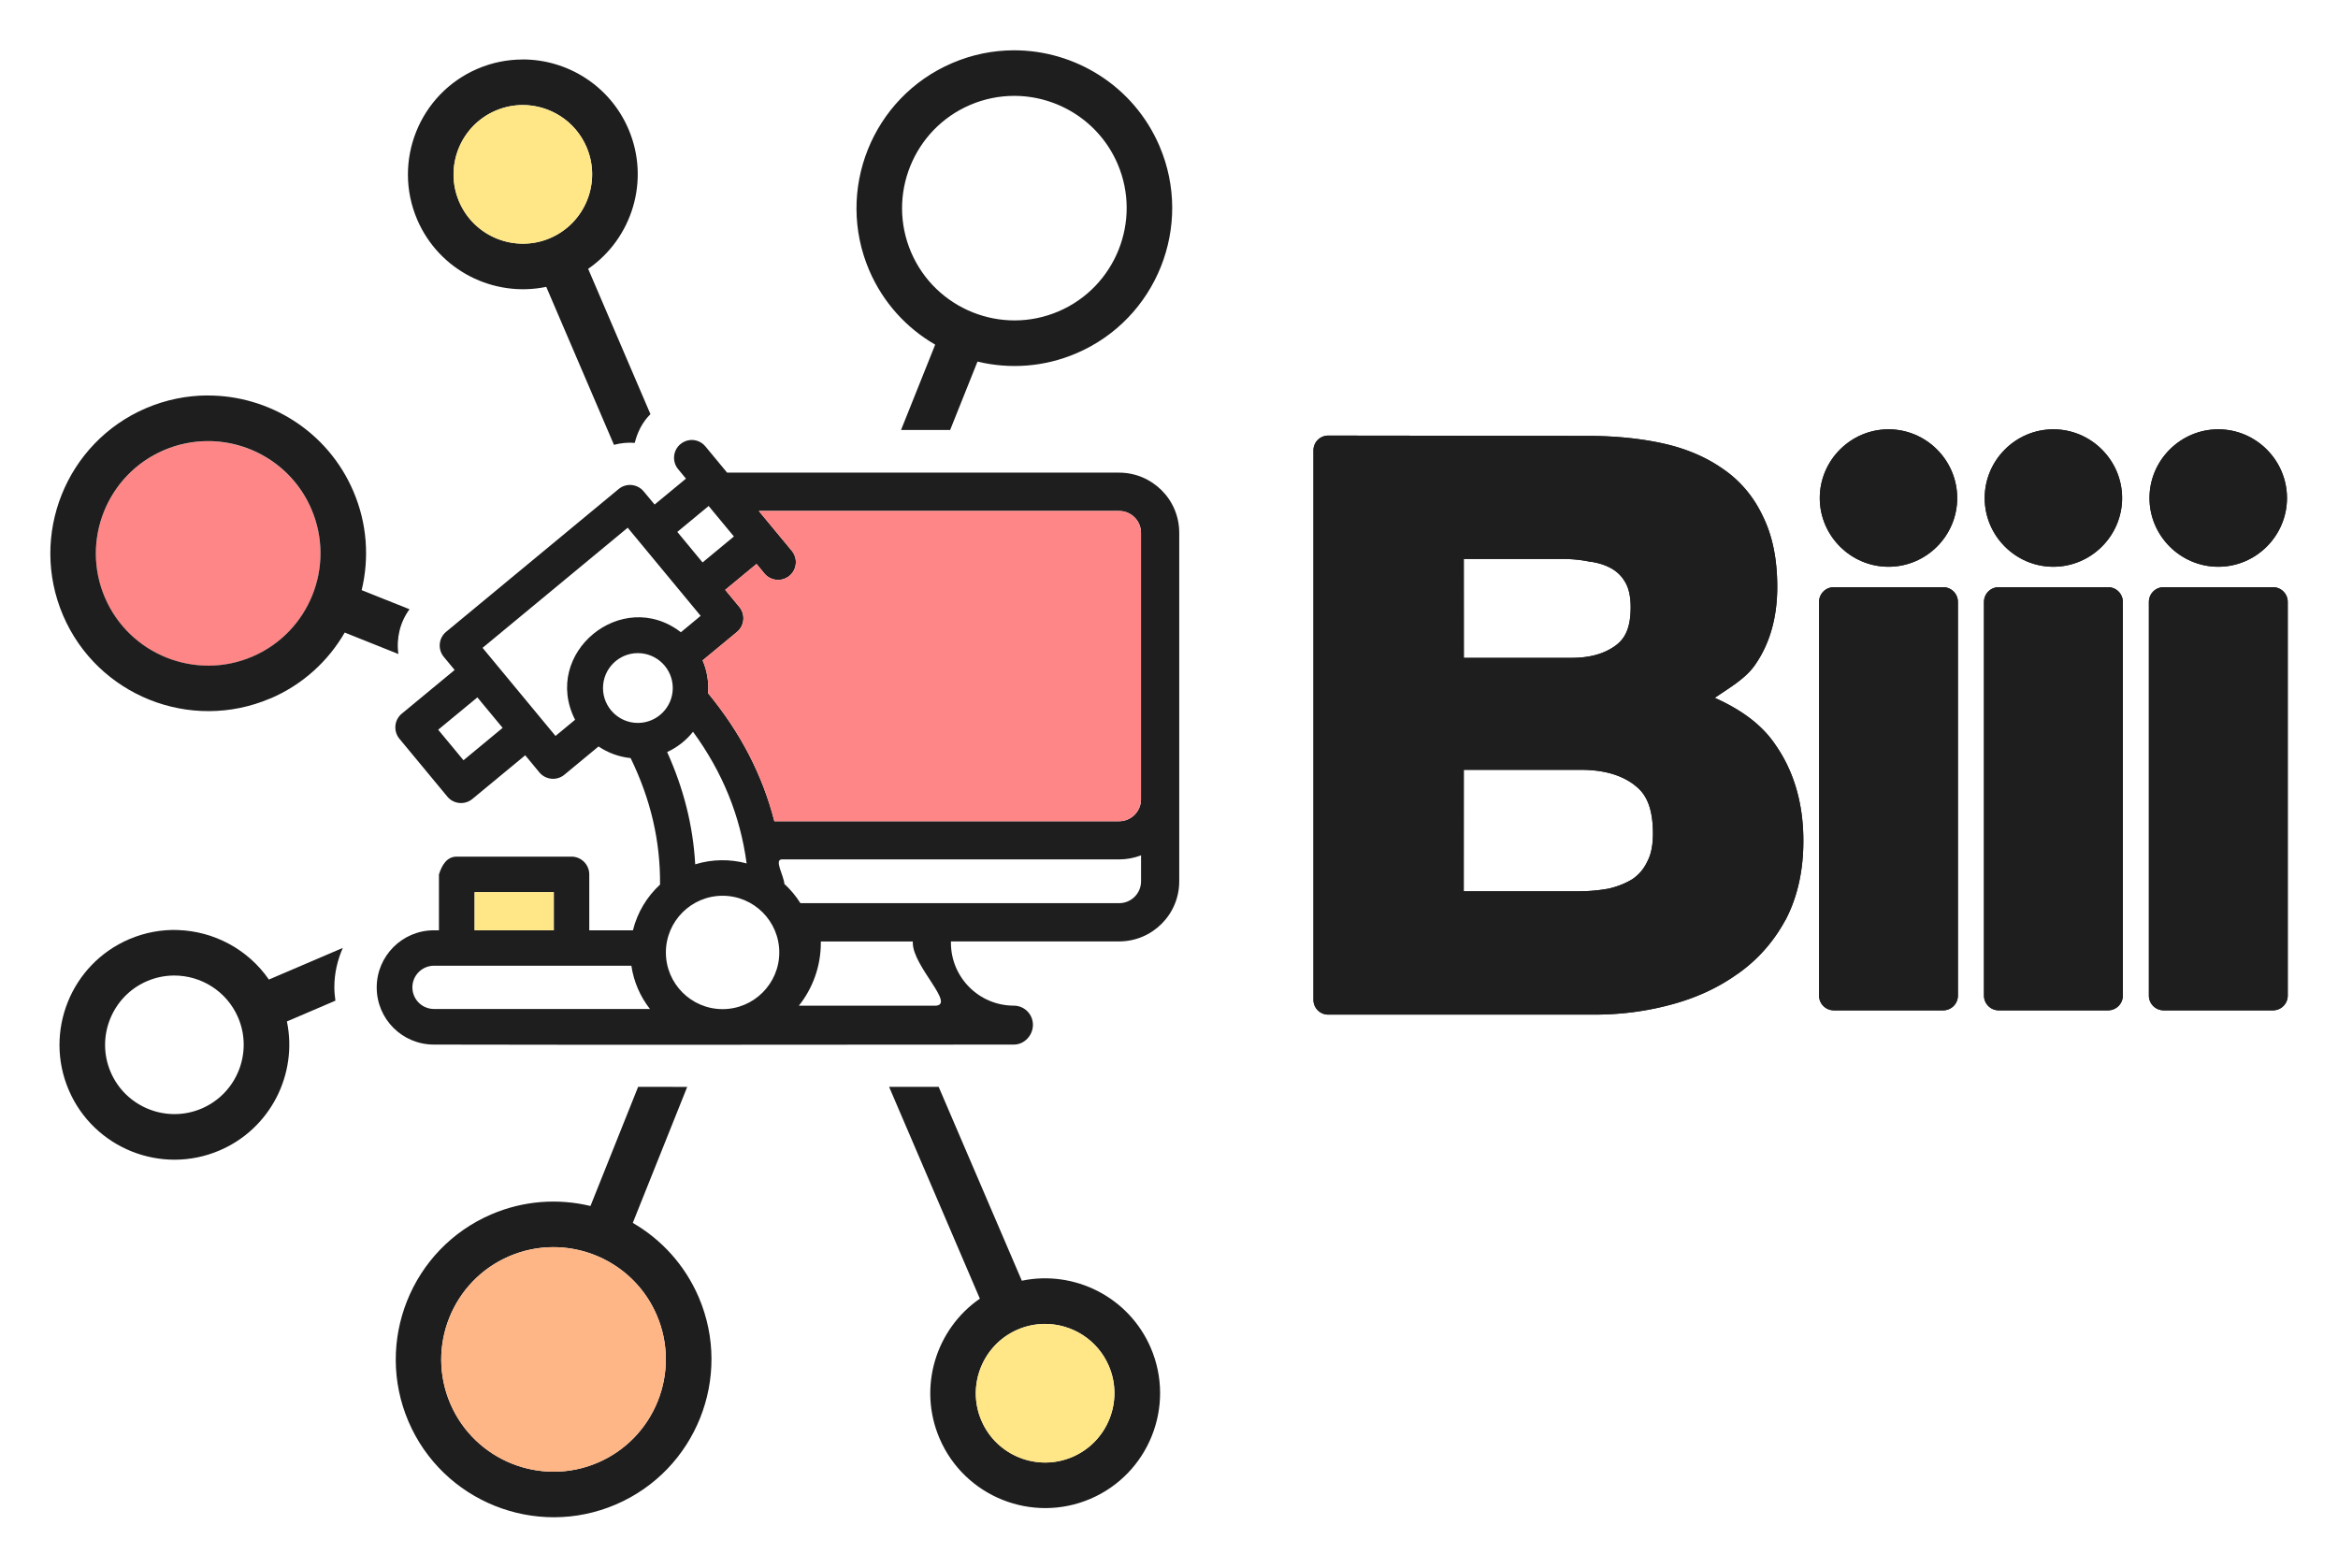 <?xml version="1.0" encoding="UTF-8" standalone="no"?>
<!-- Created with Inkscape (http://www.inkscape.org/) -->

<svg
   xmlns:dc="http://purl.org/dc/elements/1.1/"
   xmlns:cc="http://creativecommons.org/ns#"
   xmlns:rdf="http://www.w3.org/1999/02/22-rdf-syntax-ns#"
   xmlns:svg="http://www.w3.org/2000/svg"
   xmlns="http://www.w3.org/2000/svg"
   xmlns:sodipodi="http://sodipodi.sourceforge.net/DTD/sodipodi-0.dtd"
   xmlns:inkscape="http://www.inkscape.org/namespaces/inkscape"
   width="46.473mm"
   height="31.167mm"
   viewBox="0 0 46.473 31.167"
   version="1.1"
   id="svg4189"
   inkscape:version="0.92.4 (unknown)"
   sodipodi:docname="Biii_COLOR.svg"
   inkscape:export-filename="/users/biocomp/delestro/Desktop/NEUBIAS/Biii logo/Biii2019logo/Biii_icon_website_COLOR.png"
   inkscape:export-xdpi="1199.6489"
   inkscape:export-ydpi="1199.6489">
  <defs
     id="defs4183" />
  <sodipodi:namedview
     id="base"
     pagecolor="#ffffff"
     bordercolor="#666666"
     borderopacity="1.0"
     inkscape:pageopacity="0.0"
     inkscape:pageshadow="2"
     inkscape:zoom="1.6241359"
     inkscape:cx="100.32769"
     inkscape:cy="-43.958139"
     inkscape:document-units="mm"
     inkscape:current-layer="layer1"
     showgrid="false"
     fit-margin-top="1"
     fit-margin-left="1"
     fit-margin-right="1"
     fit-margin-bottom="1"
     inkscape:window-width="958"
     inkscape:window-height="1027"
     inkscape:window-x="0"
     inkscape:window-y="24"
     inkscape:window-maximized="0" />
  <g
     inkscape:label="Layer 1"
     inkscape:groupmode="layer"
     id="layer1"
     transform="translate(-65.373,-98.307)">
    <g
       transform="translate(-60.362,-44.573)"
       id="g3562">
      <path
         id="path2091"
         d="m 128.994,151.832 c 1.131,-0.485 2.446,0.042 2.931,1.173 0.485,1.131 -0.041,2.446 -1.173,2.931 -1.131,0.485 -2.446,-0.042 -2.931,-1.173 -0.485,-1.131 0.041,-2.446 1.173,-2.931 z"
         style="fill:#ff8686;fill-opacity:1;stroke-width:0.06"
         inkscape:connector-curvature="0" />
      <path
         style="fill:#1e1e1e;fill-opacity:1;stroke-width:0.06"
         d="m 145.881,143.88 c -0.408,0.002 -0.821,0.083 -1.219,0.254 -1.591,0.681 -2.33,2.53 -1.649,4.121 0.277,0.645 0.745,1.15 1.311,1.477 l -0.679,1.697 h 0.976 l 0.544,-1.36 c 0.635,0.153 1.323,0.111 1.968,-0.166 1.591,-0.681 2.33,-2.53 1.649,-4.12 -0.511,-1.193 -1.679,-1.908 -2.902,-1.903 z m -9.766,0.183 c -0.297,0.001 -0.598,0.06 -0.887,0.184 -1.158,0.496 -1.696,1.841 -1.2,2.999 0.435,1.015 1.523,1.554 2.565,1.337 l 1.346,3.141 c 0.135,-0.036 0.275,-0.05 0.413,-0.039 0.053,-0.212 0.151,-0.412 0.312,-0.571 l -1.238,-2.889 c 0.876,-0.604 1.236,-1.764 0.801,-2.779 -0.372,-0.868 -1.222,-1.388 -2.111,-1.384 z m 9.771,0.723 c 0.87,-0.003 1.7,0.505 2.064,1.353 0.485,1.131 -0.042,2.446 -1.173,2.931 -1.131,0.485 -2.446,-0.042 -2.931,-1.173 -0.485,-1.131 0.041,-2.446 1.173,-2.931 0.283,-0.121 0.577,-0.179 0.867,-0.18 z m -9.766,0.182 c 0.537,-0.002 1.049,0.312 1.274,0.836 0.299,0.698 -0.025,1.509 -0.723,1.809 -0.698,0.299 -1.51,-0.025 -1.809,-0.724 -0.299,-0.698 0.026,-1.51 0.724,-1.809 0.175,-0.075 0.356,-0.111 0.535,-0.112 z m -6.263,5.774 c -0.408,0.002 -0.821,0.083 -1.219,0.253 -1.591,0.681 -2.33,2.53 -1.649,4.121 0.681,1.591 2.53,2.33 4.121,1.649 v 0.002 c 0.645,-0.277 1.15,-0.745 1.477,-1.311 l 1.067,0.427 c -0.044,-0.311 0.032,-0.633 0.221,-0.89 l -0.951,-0.38 c 0.153,-0.635 0.111,-1.323 -0.166,-1.968 -0.511,-1.193 -1.678,-1.907 -2.901,-1.902 z m 0.005,0.908 c 0.87,-0.003 1.7,0.505 2.063,1.353 0.485,1.131 -0.041,2.446 -1.173,2.931 -1.131,0.485 -2.446,-0.042 -2.931,-1.173 -0.485,-1.131 0.041,-2.446 1.173,-2.931 0.283,-0.121 0.577,-0.179 0.867,-0.18 z m -0.587,9.72 c -0.324,-0.011 -0.655,0.047 -0.973,0.183 -1.158,0.496 -1.696,1.841 -1.2,2.999 0.496,1.158 1.841,1.696 2.999,1.2 1.015,-0.435 1.554,-1.522 1.337,-2.564 l 0.964,-0.413 c -0.012,-0.088 -0.021,-0.177 -0.021,-0.269 0,-0.277 0.063,-0.54 0.168,-0.78 l -1.469,0.629 c -0.416,-0.602 -1.093,-0.96 -1.806,-0.984 z m -0.081,0.905 c 0.537,-0.002 1.049,0.311 1.274,0.835 0.299,0.698 -0.026,1.51 -0.724,1.809 -0.698,0.299 -1.51,-0.026 -1.809,-0.724 -0.299,-0.698 0.026,-1.51 0.724,-1.809 0.175,-0.075 0.356,-0.11 0.535,-0.111 z m 15.199,2.213 c -0.322,1.7e-4 -0.657,2.7e-4 -0.985,5.3e-4 l 1.804,4.211 c -0.876,0.604 -1.236,1.764 -0.801,2.779 0.496,1.158 1.841,1.696 2.999,1.2 1.158,-0.496 1.696,-1.841 1.2,-2.999 -0.435,-1.015 -1.522,-1.554 -2.564,-1.337 z m -5.974,0.001 -0.947,2.368 c -0.635,-0.153 -1.323,-0.111 -1.968,0.165 -1.591,0.681 -2.33,2.53 -1.649,4.121 0.681,1.591 2.53,2.33 4.12,1.649 1.591,-0.681 2.33,-2.53 1.649,-4.121 -0.277,-0.645 -0.745,-1.151 -1.311,-1.478 l 1.082,-2.704 c -0.328,1.3e-4 -0.648,-5.2e-4 -0.976,-5.2e-4 z m -1.692,3.186 c 0.87,-0.003 1.7,0.505 2.063,1.353 0.485,1.131 -0.041,2.446 -1.173,2.931 -1.131,0.485 -2.446,-0.042 -2.931,-1.173 -0.485,-1.131 0.041,-2.446 1.173,-2.931 0.283,-0.121 0.577,-0.179 0.867,-0.18 z m 9.775,1.526 c 0.537,-0.002 1.049,0.311 1.274,0.835 0.299,0.698 -0.026,1.51 -0.724,1.809 -0.698,0.299 -1.51,-0.025 -1.809,-0.724 -0.299,-0.698 0.026,-1.51 0.724,-1.809 0.175,-0.075 0.356,-0.11 0.535,-0.111 z"
         id="path1901"
         inkscape:connector-curvature="0" />
      <path
         inkscape:connector-curvature="0"
         id="path1903"
         d="m 139.452,151.629 c -0.068,0.007 -0.135,0.033 -0.191,0.08 -0.15,0.124 -0.171,0.347 -0.047,0.498 l 0.156,0.189 -0.623,0.515 -0.217,-0.261 c -0.124,-0.15 -0.347,-0.172 -0.497,-0.048 l -3.43,2.839 c -0.15,0.124 -0.171,0.347 -0.047,0.498 l 0.216,0.261 -1.051,0.869 c -0.15,0.124 -0.171,0.347 -0.047,0.498 l 0.953,1.151 c 0.124,0.15 0.347,0.171 0.497,0.047 l 1.051,-0.869 0.281,0.34 c 0.124,0.15 0.347,0.171 0.497,0.047 l 0.679,-0.562 c 0.186,0.125 0.403,0.207 0.638,0.231 0.4,0.822 0.592,1.648 0.585,2.515 -0.261,0.24 -0.451,0.554 -0.539,0.909 h -0.868 v -1.111 c 0,-0.195 -0.158,-0.354 -0.354,-0.354 h -2.281 c -0.195,0 -0.294,0.168 -0.353,0.354 v 1.111 h -0.101 c -0.627,0 -1.136,0.51 -1.136,1.136 0,0.628 0.508,1.136 1.136,1.136 3.806,0.009 7.956,0 11.528,0 0.21,0 0.38,-0.183 0.38,-0.393 0,-0.21 -0.17,-0.381 -0.38,-0.381 -0.689,0 -1.25,-0.56 -1.25,-1.25 v -0.027 h 3.342 c 0.657,0 1.196,-0.531 1.196,-1.196 v -6.928 c 0,-0.668 -0.543,-1.196 -1.196,-1.196 h -7.791 c -0.148,-0.179 -0.347,-0.419 -0.432,-0.522 -0.078,-0.094 -0.194,-0.137 -0.307,-0.126 z m 0.369,1.311 c 0.192,0.231 0.079,0.095 0.502,0.606 l -0.623,0.516 -0.502,-0.607 z m 0.999,0.099 h 7.161 c 0.239,0 0.434,0.194 0.434,0.435 v 5.298 c 0,0.239 -0.194,0.435 -0.434,0.435 h -6.854 c -0.235,-0.915 -0.668,-1.757 -1.317,-2.544 0.017,-0.234 -0.023,-0.455 -0.109,-0.654 l 0.683,-0.565 c 0.15,-0.124 0.171,-0.347 0.047,-0.497 l -0.281,-0.34 0.623,-0.515 0.156,0.189 c 0.124,0.15 0.347,0.171 0.498,0.047 0.15,-0.124 0.171,-0.347 0.047,-0.497 -0.144,-0.174 -0.401,-0.484 -0.654,-0.79 z m -2.608,0.333 c 0.16,0.194 1.26,1.522 1.45,1.752 l -0.393,0.326 c -1.171,-0.904 -2.776,0.417 -2.103,1.74 l -0.389,0.322 c -0.13,-0.157 -1.299,-1.569 -1.45,-1.752 z m 0.202,2.493 c 0.382,0 0.694,0.311 0.694,0.694 0,0.382 -0.311,0.694 -0.694,0.694 -0.382,0 -0.693,-0.311 -0.693,-0.694 0,-0.383 0.311,-0.694 0.693,-0.694 z m -3.19,0.88 0.502,0.606 -0.778,0.644 -0.503,-0.607 z m 4.287,0.684 c 0.585,0.802 0.937,1.665 1.065,2.617 -0.329,-0.089 -0.685,-0.086 -1.022,0.018 -0.043,-0.764 -0.228,-1.501 -0.558,-2.232 0.202,-0.093 0.378,-0.232 0.515,-0.404 z m 1.698,2.133 c 0.009,0.044 0.016,0.09 0.024,0.135 -0.008,-0.045 -0.015,-0.09 -0.024,-0.135 z m 7.207,0.324 v 0.516 c 0,0.239 -0.194,0.434 -0.434,0.434 h -6.337 c -0.089,-0.141 -0.196,-0.27 -0.319,-0.382 -0.01,-0.165 -0.21,-0.488 -0.048,-0.488 h 6.704 c 0.151,0 0.298,-0.028 0.434,-0.081 z m -13.247,0.732 h 1.574 v 0.758 h -1.574 z m 4.929,0.071 c 0.621,0 1.127,0.505 1.127,1.127 0,0.621 -0.506,1.127 -1.127,1.127 h -4.5e-4 -6.5e-4 c -0.621,-4.6e-4 -1.126,-0.506 -1.126,-1.127 0,-0.621 0.506,-1.127 1.127,-1.127 z m 1.953,0.909 h 1.828 v 0.027 c 3e-5,0.472 0.875,1.25 0.436,1.25 h -2.701 c 0.273,-0.343 0.437,-0.778 0.437,-1.25 z m -7.689,0.482 h 3.923 c 0.047,0.321 0.178,0.615 0.369,0.86 h -4.292 c -0.238,0 -0.43,-0.192 -0.43,-0.43 0,-0.237 0.193,-0.43 0.43,-0.43 z"
         style="fill:#1e1e1e;fill-opacity:1;stroke-width:0.249"
         sodipodi:nodetypes="ccccccccccccccccccccccsssscssccssscssssccccccccccssssccccccccccccscccccscsssccccccccccccccccscccscccsccsscccssscccccsccccssscc" />
      <path
         inkscape:connector-curvature="0"
         style="fill:#ffe686;fill-opacity:1;stroke-width:0.249"
         d="m 135.169,160.617 h 1.574 v 0.758 h -1.574 z"
         id="path2087" />
      <path
         inkscape:connector-curvature="0"
         id="path2089"
         d="m 140.82,153.039 h 7.161 c 0.239,0 0.434,0.194 0.434,0.435 v 5.298 c 0,0.239 -0.194,0.435 -0.434,0.435 h -6.854 c -0.235,-0.915 -0.668,-1.757 -1.317,-2.544 0.017,-0.234 -0.023,-0.455 -0.109,-0.654 l 0.683,-0.565 c 0.15,-0.124 0.171,-0.347 0.047,-0.497 l -0.281,-0.34 0.623,-0.515 0.156,0.189 c 0.124,0.15 0.347,0.171 0.498,0.047 0.15,-0.124 0.171,-0.347 0.047,-0.497 -0.144,-0.174 -0.401,-0.484 -0.654,-0.79 z"
         style="fill:#ff8686;fill-opacity:1;stroke-width:0.249" />
      <path
         id="path2093"
         d="m 137.617,171.96 c -1.131,0.485 -2.446,-0.042 -2.931,-1.173 -0.485,-1.131 0.041,-2.446 1.173,-2.931 1.131,-0.485 2.446,0.042 2.931,1.173 0.485,1.131 -0.041,2.446 -1.173,2.931 z"
         style="fill:#ffb686;fill-opacity:1;stroke-width:0.06"
         inkscape:connector-curvature="0" />
      <path
         id="path2095"
         d="m 147.051,171.847 c -0.698,0.299 -1.51,-0.025 -1.809,-0.724 -0.299,-0.698 0.026,-1.51 0.724,-1.809 0.698,-0.299 1.51,0.025 1.809,0.724 0.299,0.698 -0.026,1.51 -0.724,1.809 z"
         style="fill:#ffe686;fill-opacity:1;stroke-width:0.06"
         inkscape:connector-curvature="0" />
      <path
         id="path2097"
         d="m 135.585,145.081 c 0.698,-0.299 1.51,0.025 1.809,0.724 0.299,0.698 -0.026,1.51 -0.724,1.809 -0.698,0.299 -1.51,-0.025 -1.809,-0.724 -0.299,-0.698 0.026,-1.51 0.724,-1.809 z"
         style="fill:#ffe686;fill-opacity:1;stroke-width:0.06"
         inkscape:connector-curvature="0" />
      <g
         transform="translate(0.278,-0.694)"
         id="g3498">
        <path
           id="path1919"
           d="m 151.858,152.234 a 0.293,0.293 0 0 0 -0.293,0.293 v 10.926 a 0.293,0.293 0 0 0 0.293,0.293 h 5.295 c 0.514,0 1.013,-0.064 1.497,-0.193 0.498,-0.13 0.945,-0.332 1.332,-0.608 h 0.002 c 0.403,-0.28 0.727,-0.645 0.962,-1.08 a 0.293,0.293 0 0 0 0.002,0 c 0.239,-0.456 0.355,-0.985 0.355,-1.574 0,-0.73 -0.183,-1.378 -0.556,-1.91 -0.281,-0.42 -0.71,-0.711 -1.205,-0.933 0.297,-0.204 0.622,-0.388 0.807,-0.665 0.293,-0.423 0.435,-0.947 0.435,-1.542 0,-0.541 -0.092,-1.014 -0.29,-1.411 -0.184,-0.389 -0.456,-0.71 -0.804,-0.943 -0.342,-0.238 -0.745,-0.404 -1.204,-0.503 -0.452,-0.097 -0.948,-0.144 -1.485,-0.144 z m 2.695,2.453 h 1.957 c 0.196,0 0.379,0.018 0.551,0.055 a 0.293,0.293 0 0 0 0.017,0 c 0.172,0.026 0.313,0.076 0.429,0.145 0.109,0.066 0.193,0.152 0.262,0.275 0.06,0.106 0.101,0.264 0.101,0.483 0,0.4 -0.104,0.618 -0.295,0.76 -0.217,0.16 -0.499,0.248 -0.88,0.248 h -2.141 z m 0,4.192 h 2.324 c 0.474,0 0.821,0.11 1.075,0.307 a 0.293,0.293 0 0 0 0.005,0.006 c 0.226,0.168 0.356,0.451 0.356,0.957 0,0.251 -0.046,0.435 -0.117,0.562 a 0.293,0.293 0 0 0 -0.005,0.012 c -0.071,0.141 -0.163,0.244 -0.284,0.328 -0.13,0.08 -0.283,0.144 -0.466,0.188 -0.193,0.036 -0.396,0.055 -0.611,0.055 h -2.278 z"
           style="color:#000000;font-style:normal;font-variant:normal;font-weight:bold;font-stretch:normal;font-size:33.917px;line-height:100%;font-family:'Helvetica Neue';-inkscape-font-specification:'Helvetica Neue Bold';font-variant-ligatures:normal;font-variant-position:normal;font-variant-caps:normal;font-variant-numeric:normal;font-variant-alternates:normal;font-feature-settings:normal;text-indent:0;text-align:start;text-decoration:none;text-decoration-line:none;text-decoration-style:solid;text-decoration-color:#000000;letter-spacing:-2.009px;word-spacing:normal;text-transform:none;writing-mode:lr-tb;direction:ltr;text-orientation:mixed;dominant-baseline:auto;baseline-shift:baseline;text-anchor:start;white-space:normal;shape-padding:0;clip-rule:nonzero;display:inline;overflow:visible;visibility:visible;opacity:1;isolation:auto;mix-blend-mode:normal;color-interpolation:sRGB;color-interpolation-filters:linearRGB;solid-color:#000000;solid-opacity:1;vector-effect:none;fill:#1e1e1e;fill-opacity:1;fill-rule:nonzero;stroke:none;stroke-width:0.586;stroke-linecap:round;stroke-linejoin:round;stroke-miterlimit:4;stroke-dasharray:none;stroke-dashoffset:3.827;stroke-opacity:1;paint-order:fill markers stroke;color-rendering:auto;image-rendering:auto;shape-rendering:auto;text-rendering:auto;enable-background:accumulate"
           inkscape:connector-curvature="0" />
        <path
           id="path1921"
           d="m 161.909,155.248 a 0.293,0.293 0 0 0 -0.294,0.293 v 7.826 a 0.293,0.293 0 0 0 0.294,0.294 h 2.172 a 0.293,0.293 0 0 0 0.294,-0.294 v -7.826 a 0.293,0.293 0 0 0 -0.294,-0.293 z"
           style="color:#000000;font-style:normal;font-variant:normal;font-weight:bold;font-stretch:normal;font-size:33.917px;line-height:100%;font-family:'Helvetica Neue';-inkscape-font-specification:'Helvetica Neue Bold';font-variant-ligatures:normal;font-variant-position:normal;font-variant-caps:normal;font-variant-numeric:normal;font-variant-alternates:normal;font-feature-settings:normal;text-indent:0;text-align:start;text-decoration:none;text-decoration-line:none;text-decoration-style:solid;text-decoration-color:#000000;letter-spacing:-2.009px;word-spacing:normal;text-transform:none;writing-mode:lr-tb;direction:ltr;text-orientation:mixed;dominant-baseline:auto;baseline-shift:baseline;text-anchor:start;white-space:normal;shape-padding:0;clip-rule:nonzero;display:inline;overflow:visible;visibility:visible;opacity:1;isolation:auto;mix-blend-mode:normal;color-interpolation:sRGB;color-interpolation-filters:linearRGB;solid-color:#000000;solid-opacity:1;vector-effect:none;fill:#1e1e1e;fill-opacity:1;fill-rule:nonzero;stroke:none;stroke-width:0.586;stroke-linecap:round;stroke-linejoin:round;stroke-miterlimit:4;stroke-dasharray:none;stroke-dashoffset:3.827;stroke-opacity:1;paint-order:fill markers stroke;color-rendering:auto;image-rendering:auto;shape-rendering:auto;text-rendering:auto;enable-background:accumulate"
           inkscape:connector-curvature="0" />
        <path
           id="path1923"
           d="m 165.186,155.248 a 0.293,0.293 0 0 0 -0.293,0.293 v 7.826 a 0.293,0.293 0 0 0 0.293,0.294 h 2.174 a 0.293,0.293 0 0 0 0.293,-0.294 v -7.826 a 0.293,0.293 0 0 0 -0.293,-0.293 z"
           style="color:#000000;font-style:normal;font-variant:normal;font-weight:bold;font-stretch:normal;font-size:33.917px;line-height:100%;font-family:'Helvetica Neue';-inkscape-font-specification:'Helvetica Neue Bold';font-variant-ligatures:normal;font-variant-position:normal;font-variant-caps:normal;font-variant-numeric:normal;font-variant-alternates:normal;font-feature-settings:normal;text-indent:0;text-align:start;text-decoration:none;text-decoration-line:none;text-decoration-style:solid;text-decoration-color:#000000;letter-spacing:-2.009px;word-spacing:normal;text-transform:none;writing-mode:lr-tb;direction:ltr;text-orientation:mixed;dominant-baseline:auto;baseline-shift:baseline;text-anchor:start;white-space:normal;shape-padding:0;clip-rule:nonzero;display:inline;overflow:visible;visibility:visible;opacity:1;isolation:auto;mix-blend-mode:normal;color-interpolation:sRGB;color-interpolation-filters:linearRGB;solid-color:#000000;solid-opacity:1;vector-effect:none;fill:#1e1e1e;fill-opacity:1;fill-rule:nonzero;stroke:none;stroke-width:0.586;stroke-linecap:round;stroke-linejoin:round;stroke-miterlimit:4;stroke-dasharray:none;stroke-dashoffset:3.827;stroke-opacity:1;paint-order:fill markers stroke;color-rendering:auto;image-rendering:auto;shape-rendering:auto;text-rendering:auto;enable-background:accumulate"
           inkscape:connector-curvature="0" />
        <path
           id="path1925"
           d="m 168.464,155.248 a 0.293,0.293 0 0 0 -0.293,0.293 v 7.826 a 0.293,0.293 0 0 0 0.293,0.294 h 2.174 a 0.293,0.293 0 0 0 0.293,-0.294 v -7.826 a 0.293,0.293 0 0 0 -0.293,-0.293 z"
           style="color:#000000;font-style:normal;font-variant:normal;font-weight:bold;font-stretch:normal;font-size:33.917px;line-height:100%;font-family:'Helvetica Neue';-inkscape-font-specification:'Helvetica Neue Bold';font-variant-ligatures:normal;font-variant-position:normal;font-variant-caps:normal;font-variant-numeric:normal;font-variant-alternates:normal;font-feature-settings:normal;text-indent:0;text-align:start;text-decoration:none;text-decoration-line:none;text-decoration-style:solid;text-decoration-color:#000000;letter-spacing:-2.009px;word-spacing:normal;text-transform:none;writing-mode:lr-tb;direction:ltr;text-orientation:mixed;dominant-baseline:auto;baseline-shift:baseline;text-anchor:start;white-space:normal;shape-padding:0;clip-rule:nonzero;display:inline;overflow:visible;visibility:visible;opacity:1;isolation:auto;mix-blend-mode:normal;color-interpolation:sRGB;color-interpolation-filters:linearRGB;solid-color:#000000;solid-opacity:1;vector-effect:none;fill:#1e1e1e;fill-opacity:1;fill-rule:nonzero;stroke:none;stroke-width:0.586;stroke-linecap:round;stroke-linejoin:round;stroke-miterlimit:4;stroke-dasharray:none;stroke-dashoffset:3.827;stroke-opacity:1;paint-order:fill markers stroke;color-rendering:auto;image-rendering:auto;shape-rendering:auto;text-rendering:auto;enable-background:accumulate"
           inkscape:connector-curvature="0" />
        <path
           id="path1927"
           d="m 162.996,152.109 c -0.751,0 -1.367,0.616 -1.367,1.367 0,0.751 0.616,1.366 1.367,1.366 0.751,0 1.365,-0.615 1.365,-1.366 0,-0.751 -0.614,-1.367 -1.365,-1.367 z"
           style="color:#000000;font-style:normal;font-variant:normal;font-weight:normal;font-stretch:normal;font-size:medium;line-height:normal;font-family:sans-serif;font-variant-ligatures:normal;font-variant-position:normal;font-variant-caps:normal;font-variant-numeric:normal;font-variant-alternates:normal;font-feature-settings:normal;text-indent:0;text-align:start;text-decoration:none;text-decoration-line:none;text-decoration-style:solid;text-decoration-color:#000000;letter-spacing:normal;word-spacing:normal;text-transform:none;writing-mode:lr-tb;direction:ltr;text-orientation:mixed;dominant-baseline:auto;baseline-shift:baseline;text-anchor:start;white-space:normal;shape-padding:0;clip-rule:nonzero;display:inline;overflow:visible;visibility:visible;opacity:1;isolation:auto;mix-blend-mode:normal;color-interpolation:sRGB;color-interpolation-filters:linearRGB;solid-color:#000000;solid-opacity:1;vector-effect:none;fill:#1e1e1e;fill-opacity:1;fill-rule:nonzero;stroke:none;stroke-width:0.586;stroke-linecap:round;stroke-linejoin:round;stroke-miterlimit:4;stroke-dasharray:none;stroke-dashoffset:0;stroke-opacity:1;paint-order:fill markers stroke;color-rendering:auto;image-rendering:auto;shape-rendering:auto;text-rendering:auto;enable-background:accumulate"
           inkscape:connector-curvature="0" />
        <path
           id="path1929"
           d="m 166.272,152.109 c -0.751,0 -1.365,0.616 -1.365,1.367 0,0.751 0.614,1.366 1.365,1.366 0.751,0 1.367,-0.615 1.367,-1.366 0,-0.751 -0.616,-1.367 -1.367,-1.367 z"
           style="color:#000000;font-style:normal;font-variant:normal;font-weight:normal;font-stretch:normal;font-size:medium;line-height:normal;font-family:sans-serif;font-variant-ligatures:normal;font-variant-position:normal;font-variant-caps:normal;font-variant-numeric:normal;font-variant-alternates:normal;font-feature-settings:normal;text-indent:0;text-align:start;text-decoration:none;text-decoration-line:none;text-decoration-style:solid;text-decoration-color:#000000;letter-spacing:normal;word-spacing:normal;text-transform:none;writing-mode:lr-tb;direction:ltr;text-orientation:mixed;dominant-baseline:auto;baseline-shift:baseline;text-anchor:start;white-space:normal;shape-padding:0;clip-rule:nonzero;display:inline;overflow:visible;visibility:visible;opacity:1;isolation:auto;mix-blend-mode:normal;color-interpolation:sRGB;color-interpolation-filters:linearRGB;solid-color:#000000;solid-opacity:1;vector-effect:none;fill:#1e1e1e;fill-opacity:1;fill-rule:nonzero;stroke:none;stroke-width:0.586;stroke-linecap:round;stroke-linejoin:round;stroke-miterlimit:4;stroke-dasharray:none;stroke-dashoffset:0;stroke-opacity:1;paint-order:fill markers stroke;color-rendering:auto;image-rendering:auto;shape-rendering:auto;text-rendering:auto;enable-background:accumulate"
           inkscape:connector-curvature="0" />
        <path
           id="path1931"
           d="m 169.55,152.109 c -0.751,0 -1.367,0.616 -1.367,1.367 0,0.751 0.616,1.366 1.367,1.366 0.751,0 1.366,-0.615 1.366,-1.366 0,-0.751 -0.615,-1.367 -1.366,-1.367 z"
           style="color:#000000;font-style:normal;font-variant:normal;font-weight:normal;font-stretch:normal;font-size:medium;line-height:normal;font-family:sans-serif;font-variant-ligatures:normal;font-variant-position:normal;font-variant-caps:normal;font-variant-numeric:normal;font-variant-alternates:normal;font-feature-settings:normal;text-indent:0;text-align:start;text-decoration:none;text-decoration-line:none;text-decoration-style:solid;text-decoration-color:#000000;letter-spacing:normal;word-spacing:normal;text-transform:none;writing-mode:lr-tb;direction:ltr;text-orientation:mixed;dominant-baseline:auto;baseline-shift:baseline;text-anchor:start;white-space:normal;shape-padding:0;clip-rule:nonzero;display:inline;overflow:visible;visibility:visible;opacity:1;isolation:auto;mix-blend-mode:normal;color-interpolation:sRGB;color-interpolation-filters:linearRGB;solid-color:#000000;solid-opacity:1;vector-effect:none;fill:#1e1e1e;fill-opacity:1;fill-rule:nonzero;stroke:none;stroke-width:0.586;stroke-linecap:round;stroke-linejoin:round;stroke-miterlimit:4;stroke-dasharray:none;stroke-dashoffset:0;stroke-opacity:1;paint-order:fill markers stroke;color-rendering:auto;image-rendering:auto;shape-rendering:auto;text-rendering:auto;enable-background:accumulate"
           inkscape:connector-curvature="0" />
        <path
           inkscape:connector-curvature="0"
           style="color:#000000;font-style:normal;font-variant:normal;font-weight:bold;font-stretch:normal;font-size:33.917px;line-height:100%;font-family:'Helvetica Neue';-inkscape-font-specification:'Helvetica Neue Bold';font-variant-ligatures:normal;font-variant-position:normal;font-variant-caps:normal;font-variant-numeric:normal;font-variant-alternates:normal;font-feature-settings:normal;text-indent:0;text-align:start;text-decoration:none;text-decoration-line:none;text-decoration-style:solid;text-decoration-color:#000000;letter-spacing:-2.009px;word-spacing:normal;text-transform:none;writing-mode:lr-tb;direction:ltr;text-orientation:mixed;dominant-baseline:auto;baseline-shift:baseline;text-anchor:start;white-space:normal;shape-padding:0;clip-rule:nonzero;display:inline;overflow:visible;visibility:visible;opacity:1;isolation:auto;mix-blend-mode:normal;color-interpolation:sRGB;color-interpolation-filters:linearRGB;solid-color:#000000;solid-opacity:1;vector-effect:none;fill:#1e1e1e;fill-opacity:1;fill-rule:nonzero;stroke:none;stroke-width:0.586;stroke-linecap:round;stroke-linejoin:round;stroke-miterlimit:4;stroke-dasharray:none;stroke-dashoffset:3.827;stroke-opacity:1;paint-order:fill markers stroke;color-rendering:auto;image-rendering:auto;shape-rendering:auto;text-rendering:auto;enable-background:accumulate"
           d="m 151.858,152.234 a 0.293,0.293 0 0 0 -0.293,0.293 v 10.926 a 0.293,0.293 0 0 0 0.293,0.293 h 5.295 c 0.514,0 1.013,-0.064 1.497,-0.193 0.498,-0.13 0.945,-0.332 1.332,-0.608 h 0.002 c 0.403,-0.28 0.727,-0.645 0.962,-1.08 a 0.293,0.293 0 0 0 0.002,0 c 0.239,-0.456 0.355,-0.985 0.355,-1.574 0,-0.73 -0.183,-1.378 -0.556,-1.91 -0.281,-0.42 -0.71,-0.711 -1.205,-0.933 0.297,-0.204 0.622,-0.388 0.807,-0.665 0.293,-0.423 0.435,-0.947 0.435,-1.542 0,-0.541 -0.092,-1.014 -0.29,-1.411 -0.184,-0.389 -0.456,-0.71 -0.804,-0.943 -0.342,-0.238 -0.745,-0.404 -1.204,-0.503 -0.452,-0.097 -0.948,-0.144 -1.485,-0.144 z m 2.695,2.453 h 1.957 c 0.196,0 0.379,0.018 0.551,0.055 a 0.293,0.293 0 0 0 0.017,0 c 0.172,0.026 0.313,0.076 0.429,0.145 0.109,0.066 0.193,0.152 0.262,0.275 0.06,0.106 0.101,0.264 0.101,0.483 0,0.4 -0.104,0.618 -0.295,0.76 -0.217,0.16 -0.499,0.248 -0.88,0.248 h -2.141 z m 0,4.192 h 2.324 c 0.474,0 0.821,0.11 1.075,0.307 a 0.293,0.293 0 0 0 0.005,0.006 c 0.226,0.168 0.356,0.451 0.356,0.957 0,0.251 -0.046,0.435 -0.117,0.562 a 0.293,0.293 0 0 0 -0.005,0.012 c -0.071,0.141 -0.163,0.244 -0.284,0.328 -0.13,0.08 -0.283,0.144 -0.466,0.188 -0.193,0.036 -0.396,0.055 -0.611,0.055 h -2.278 z"
           id="path2101" />
        <path
           inkscape:connector-curvature="0"
           style="color:#000000;font-style:normal;font-variant:normal;font-weight:bold;font-stretch:normal;font-size:33.917px;line-height:100%;font-family:'Helvetica Neue';-inkscape-font-specification:'Helvetica Neue Bold';font-variant-ligatures:normal;font-variant-position:normal;font-variant-caps:normal;font-variant-numeric:normal;font-variant-alternates:normal;font-feature-settings:normal;text-indent:0;text-align:start;text-decoration:none;text-decoration-line:none;text-decoration-style:solid;text-decoration-color:#000000;letter-spacing:-2.009px;word-spacing:normal;text-transform:none;writing-mode:lr-tb;direction:ltr;text-orientation:mixed;dominant-baseline:auto;baseline-shift:baseline;text-anchor:start;white-space:normal;shape-padding:0;clip-rule:nonzero;display:inline;overflow:visible;visibility:visible;opacity:1;isolation:auto;mix-blend-mode:normal;color-interpolation:sRGB;color-interpolation-filters:linearRGB;solid-color:#000000;solid-opacity:1;vector-effect:none;fill:#1e1e1e;fill-opacity:1;fill-rule:nonzero;stroke:none;stroke-width:0.586;stroke-linecap:round;stroke-linejoin:round;stroke-miterlimit:4;stroke-dasharray:none;stroke-dashoffset:3.827;stroke-opacity:1;paint-order:fill markers stroke;color-rendering:auto;image-rendering:auto;shape-rendering:auto;text-rendering:auto;enable-background:accumulate"
           d="m 161.909,155.248 a 0.293,0.293 0 0 0 -0.294,0.293 v 7.826 a 0.293,0.293 0 0 0 0.294,0.294 h 2.172 a 0.293,0.293 0 0 0 0.294,-0.294 v -7.826 a 0.293,0.293 0 0 0 -0.294,-0.293 z"
           id="path2103" />
        <path
           inkscape:connector-curvature="0"
           style="color:#000000;font-style:normal;font-variant:normal;font-weight:bold;font-stretch:normal;font-size:33.917px;line-height:100%;font-family:'Helvetica Neue';-inkscape-font-specification:'Helvetica Neue Bold';font-variant-ligatures:normal;font-variant-position:normal;font-variant-caps:normal;font-variant-numeric:normal;font-variant-alternates:normal;font-feature-settings:normal;text-indent:0;text-align:start;text-decoration:none;text-decoration-line:none;text-decoration-style:solid;text-decoration-color:#000000;letter-spacing:-2.009px;word-spacing:normal;text-transform:none;writing-mode:lr-tb;direction:ltr;text-orientation:mixed;dominant-baseline:auto;baseline-shift:baseline;text-anchor:start;white-space:normal;shape-padding:0;clip-rule:nonzero;display:inline;overflow:visible;visibility:visible;opacity:1;isolation:auto;mix-blend-mode:normal;color-interpolation:sRGB;color-interpolation-filters:linearRGB;solid-color:#000000;solid-opacity:1;vector-effect:none;fill:#1e1e1e;fill-opacity:1;fill-rule:nonzero;stroke:none;stroke-width:0.586;stroke-linecap:round;stroke-linejoin:round;stroke-miterlimit:4;stroke-dasharray:none;stroke-dashoffset:3.827;stroke-opacity:1;paint-order:fill markers stroke;color-rendering:auto;image-rendering:auto;shape-rendering:auto;text-rendering:auto;enable-background:accumulate"
           d="m 165.186,155.248 a 0.293,0.293 0 0 0 -0.293,0.293 v 7.826 a 0.293,0.293 0 0 0 0.293,0.294 h 2.174 a 0.293,0.293 0 0 0 0.293,-0.294 v -7.826 a 0.293,0.293 0 0 0 -0.293,-0.293 z"
           id="path2105" />
        <path
           inkscape:connector-curvature="0"
           style="color:#000000;font-style:normal;font-variant:normal;font-weight:bold;font-stretch:normal;font-size:33.917px;line-height:100%;font-family:'Helvetica Neue';-inkscape-font-specification:'Helvetica Neue Bold';font-variant-ligatures:normal;font-variant-position:normal;font-variant-caps:normal;font-variant-numeric:normal;font-variant-alternates:normal;font-feature-settings:normal;text-indent:0;text-align:start;text-decoration:none;text-decoration-line:none;text-decoration-style:solid;text-decoration-color:#000000;letter-spacing:-2.009px;word-spacing:normal;text-transform:none;writing-mode:lr-tb;direction:ltr;text-orientation:mixed;dominant-baseline:auto;baseline-shift:baseline;text-anchor:start;white-space:normal;shape-padding:0;clip-rule:nonzero;display:inline;overflow:visible;visibility:visible;opacity:1;isolation:auto;mix-blend-mode:normal;color-interpolation:sRGB;color-interpolation-filters:linearRGB;solid-color:#000000;solid-opacity:1;vector-effect:none;fill:#1e1e1e;fill-opacity:1;fill-rule:nonzero;stroke:none;stroke-width:0.586;stroke-linecap:round;stroke-linejoin:round;stroke-miterlimit:4;stroke-dasharray:none;stroke-dashoffset:3.827;stroke-opacity:1;paint-order:fill markers stroke;color-rendering:auto;image-rendering:auto;shape-rendering:auto;text-rendering:auto;enable-background:accumulate"
           d="m 168.464,155.248 a 0.293,0.293 0 0 0 -0.293,0.293 v 7.826 a 0.293,0.293 0 0 0 0.293,0.294 h 2.174 a 0.293,0.293 0 0 0 0.293,-0.294 v -7.826 a 0.293,0.293 0 0 0 -0.293,-0.293 z"
           id="path2107" />
        <path
           inkscape:connector-curvature="0"
           style="color:#000000;font-style:normal;font-variant:normal;font-weight:normal;font-stretch:normal;font-size:medium;line-height:normal;font-family:sans-serif;font-variant-ligatures:normal;font-variant-position:normal;font-variant-caps:normal;font-variant-numeric:normal;font-variant-alternates:normal;font-feature-settings:normal;text-indent:0;text-align:start;text-decoration:none;text-decoration-line:none;text-decoration-style:solid;text-decoration-color:#000000;letter-spacing:normal;word-spacing:normal;text-transform:none;writing-mode:lr-tb;direction:ltr;text-orientation:mixed;dominant-baseline:auto;baseline-shift:baseline;text-anchor:start;white-space:normal;shape-padding:0;clip-rule:nonzero;display:inline;overflow:visible;visibility:visible;opacity:1;isolation:auto;mix-blend-mode:normal;color-interpolation:sRGB;color-interpolation-filters:linearRGB;solid-color:#000000;solid-opacity:1;vector-effect:none;fill:#1e1e1e;fill-opacity:1;fill-rule:nonzero;stroke:none;stroke-width:0.586;stroke-linecap:round;stroke-linejoin:round;stroke-miterlimit:4;stroke-dasharray:none;stroke-dashoffset:0;stroke-opacity:1;paint-order:fill markers stroke;color-rendering:auto;image-rendering:auto;shape-rendering:auto;text-rendering:auto;enable-background:accumulate"
           d="m 162.996,152.109 c -0.751,0 -1.367,0.616 -1.367,1.367 0,0.751 0.616,1.366 1.367,1.366 0.751,0 1.365,-0.615 1.365,-1.366 0,-0.751 -0.614,-1.367 -1.365,-1.367 z"
           id="path2109" />
        <path
           inkscape:connector-curvature="0"
           style="color:#000000;font-style:normal;font-variant:normal;font-weight:normal;font-stretch:normal;font-size:medium;line-height:normal;font-family:sans-serif;font-variant-ligatures:normal;font-variant-position:normal;font-variant-caps:normal;font-variant-numeric:normal;font-variant-alternates:normal;font-feature-settings:normal;text-indent:0;text-align:start;text-decoration:none;text-decoration-line:none;text-decoration-style:solid;text-decoration-color:#000000;letter-spacing:normal;word-spacing:normal;text-transform:none;writing-mode:lr-tb;direction:ltr;text-orientation:mixed;dominant-baseline:auto;baseline-shift:baseline;text-anchor:start;white-space:normal;shape-padding:0;clip-rule:nonzero;display:inline;overflow:visible;visibility:visible;opacity:1;isolation:auto;mix-blend-mode:normal;color-interpolation:sRGB;color-interpolation-filters:linearRGB;solid-color:#000000;solid-opacity:1;vector-effect:none;fill:#1e1e1e;fill-opacity:1;fill-rule:nonzero;stroke:none;stroke-width:0.586;stroke-linecap:round;stroke-linejoin:round;stroke-miterlimit:4;stroke-dasharray:none;stroke-dashoffset:0;stroke-opacity:1;paint-order:fill markers stroke;color-rendering:auto;image-rendering:auto;shape-rendering:auto;text-rendering:auto;enable-background:accumulate"
           d="m 166.272,152.109 c -0.751,0 -1.365,0.616 -1.365,1.367 0,0.751 0.614,1.366 1.365,1.366 0.751,0 1.367,-0.615 1.367,-1.366 0,-0.751 -0.616,-1.367 -1.367,-1.367 z"
           id="path2111" />
        <path
           inkscape:connector-curvature="0"
           style="color:#000000;font-style:normal;font-variant:normal;font-weight:normal;font-stretch:normal;font-size:medium;line-height:normal;font-family:sans-serif;font-variant-ligatures:normal;font-variant-position:normal;font-variant-caps:normal;font-variant-numeric:normal;font-variant-alternates:normal;font-feature-settings:normal;text-indent:0;text-align:start;text-decoration:none;text-decoration-line:none;text-decoration-style:solid;text-decoration-color:#000000;letter-spacing:normal;word-spacing:normal;text-transform:none;writing-mode:lr-tb;direction:ltr;text-orientation:mixed;dominant-baseline:auto;baseline-shift:baseline;text-anchor:start;white-space:normal;shape-padding:0;clip-rule:nonzero;display:inline;overflow:visible;visibility:visible;opacity:1;isolation:auto;mix-blend-mode:normal;color-interpolation:sRGB;color-interpolation-filters:linearRGB;solid-color:#000000;solid-opacity:1;vector-effect:none;fill:#1e1e1e;fill-opacity:1;fill-rule:nonzero;stroke:none;stroke-width:0.586;stroke-linecap:round;stroke-linejoin:round;stroke-miterlimit:4;stroke-dasharray:none;stroke-dashoffset:0;stroke-opacity:1;paint-order:fill markers stroke;color-rendering:auto;image-rendering:auto;shape-rendering:auto;text-rendering:auto;enable-background:accumulate"
           d="m 169.55,152.109 c -0.751,0 -1.367,0.616 -1.367,1.367 0,0.751 0.616,1.366 1.367,1.366 0.751,0 1.366,-0.615 1.366,-1.366 0,-0.751 -0.615,-1.367 -1.366,-1.367 z"
           id="path2113" />
      </g>
    </g>
  </g>
</svg>
